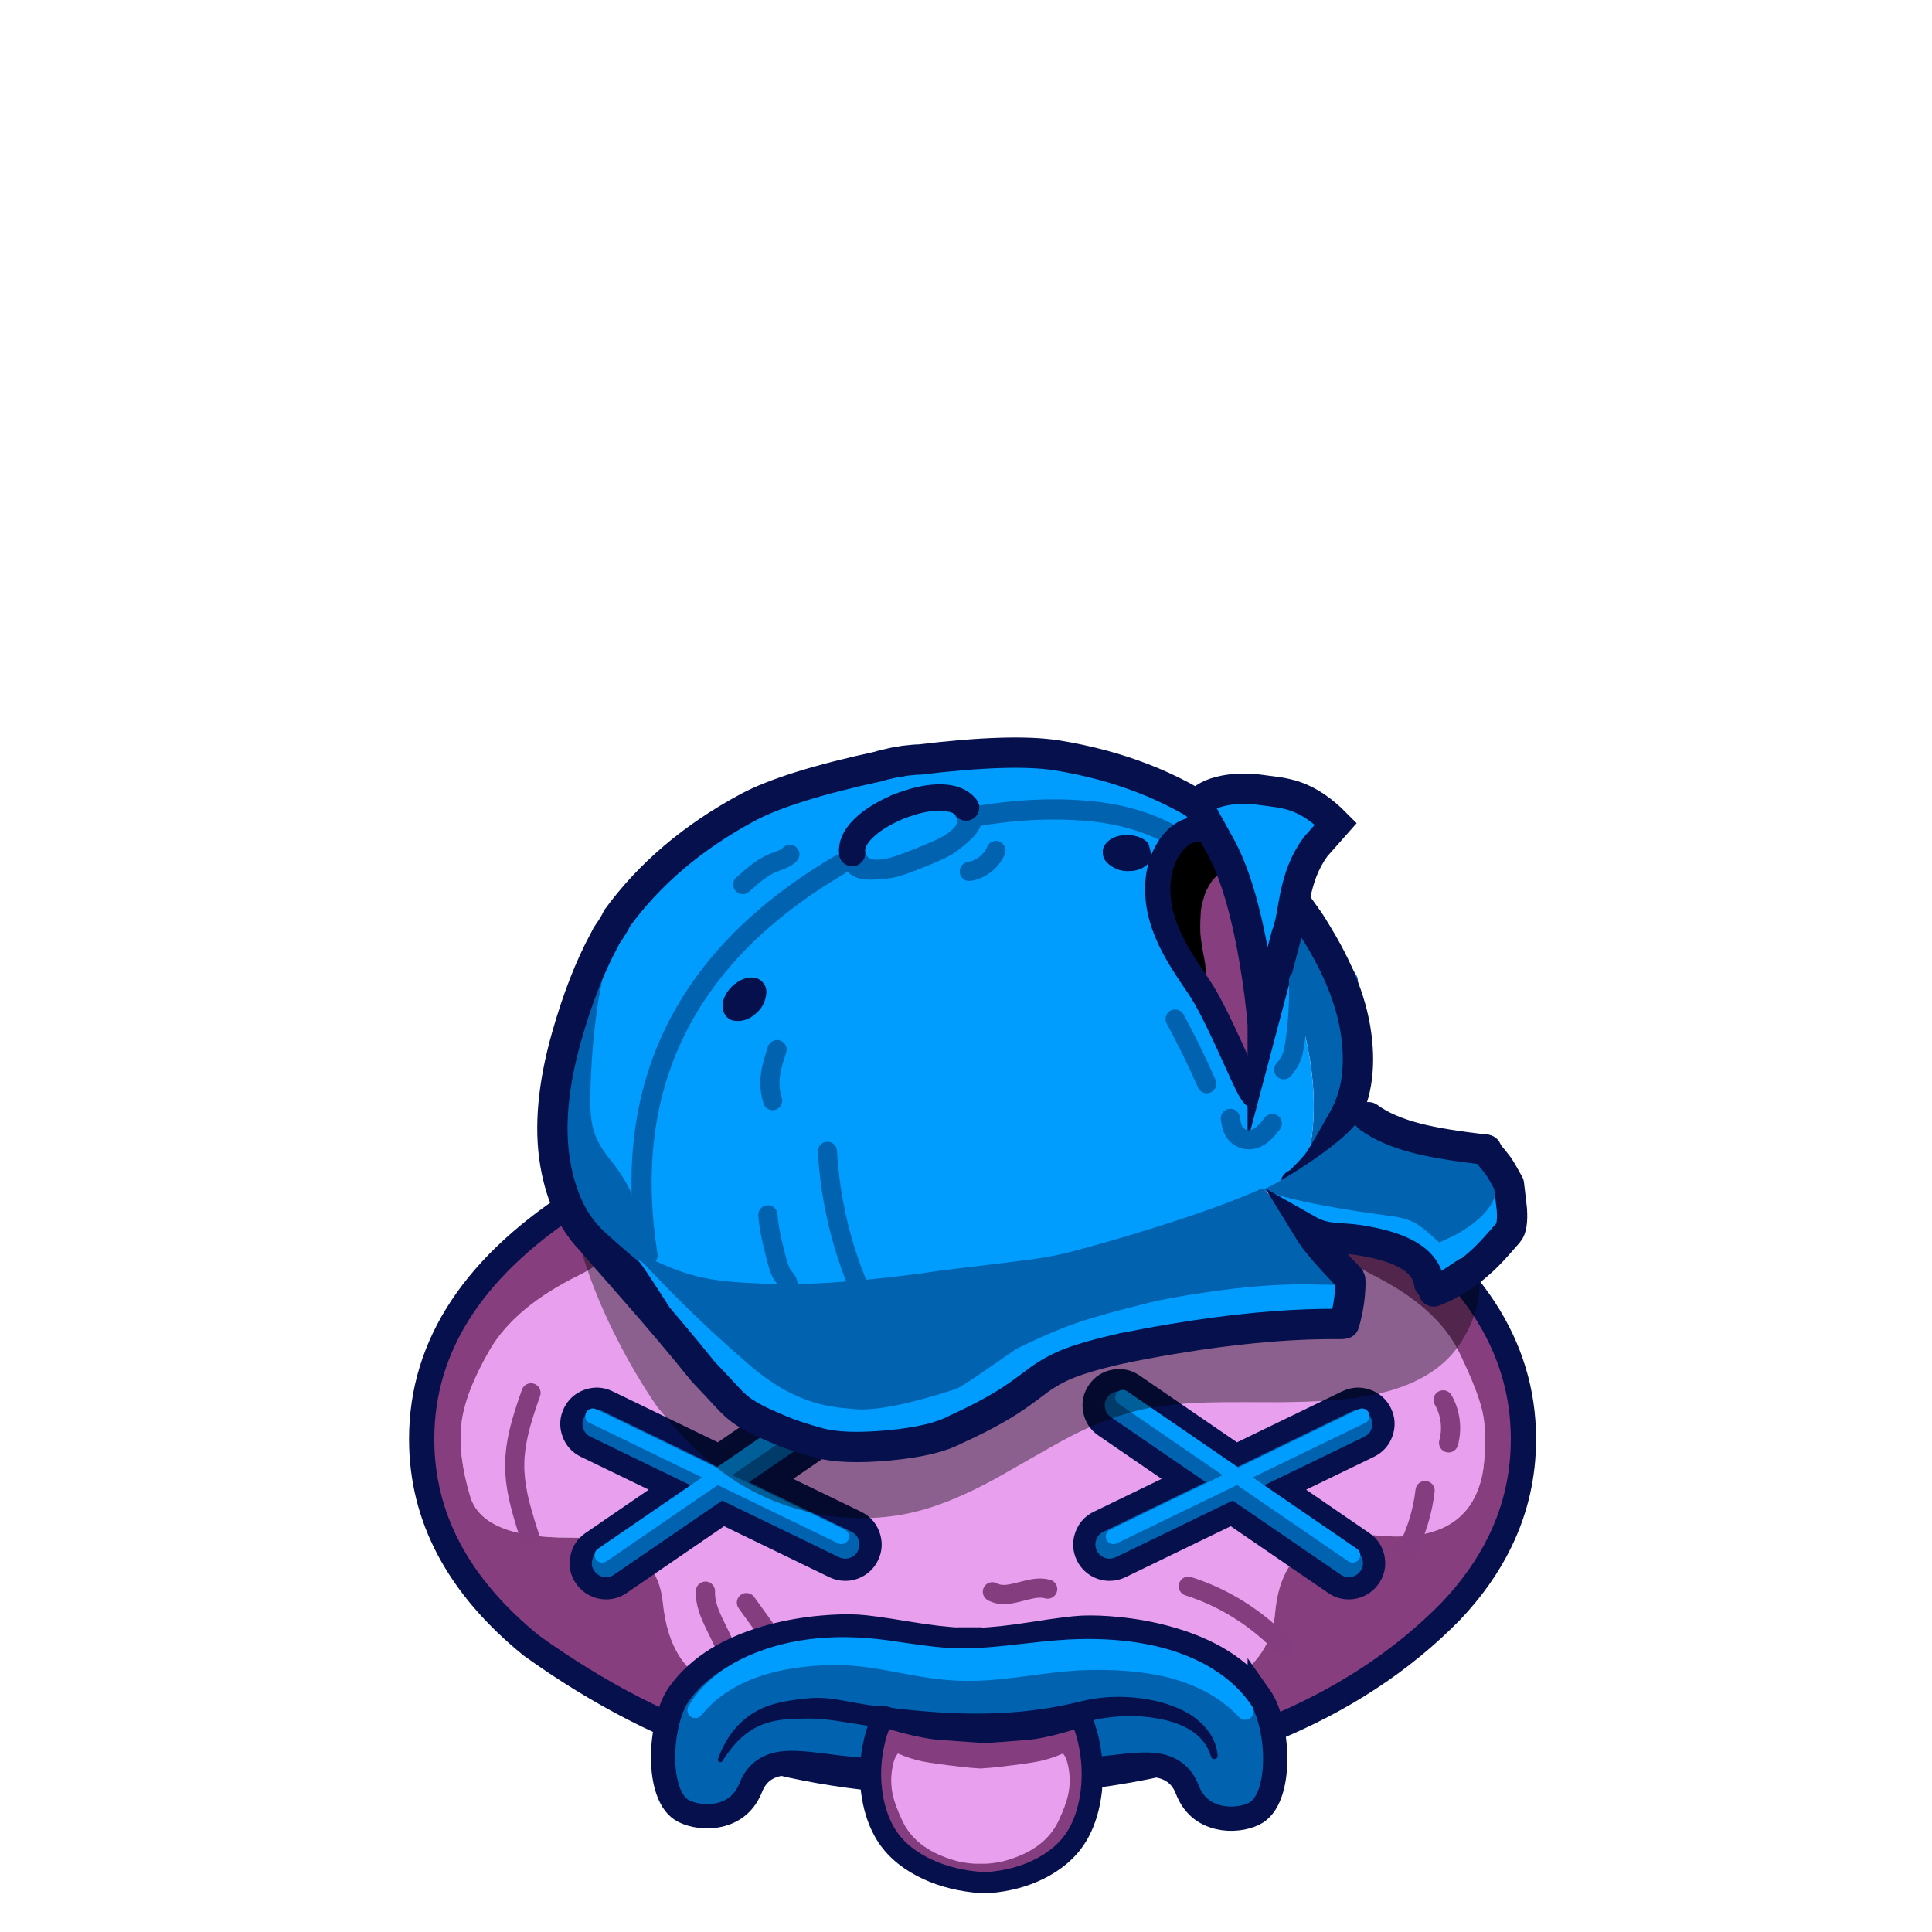 
<svg xmlns="http://www.w3.org/2000/svg" version="1.1" xmlns:xlink="http://www.w3.org/1999/xlink" preserveAspectRatio="none" x="0px" y="0px" width="350px" height="350px" viewBox="0 0 350 350">
<defs>
<filter id="Filter_1" x="-20%" y="-20%" width="140%" height="140%" color-interpolation-filters="sRGB">
<feColorMatrix in="SourceGraphic" type="matrix" values="1 0 0 0 0 0 1 0 0 0 0 0 1 0 0 0 0 0 0.4 0" result="result1"/>
</filter>

<g id="dead_0_Layer3_0_MEMBER_0_MEMBER_0_FILL">
<path fill="#8A518C" stroke="none" d="
M 860.8 953.85
Q 860.55 953.85 860.55 954.15
L 860.8 954.15 860.8 953.85 Z"/>
</g>

<g id="dead_0_Layer3_0_MEMBER_1_MEMBER_0_FILL">
<path fill="#8A518C" stroke="none" d="
M 860.8 953.85
Q 860.55 953.85 860.55 954.15
L 860.8 954.15 860.8 953.85 Z"/>
</g>

<g id="dead_0_Layer3_0_MEMBER_2_MEMBER_0_FILL">
<path fill="#E89FED" stroke="none" d="
M 1080 794.35
L 1073.25 800.05
Q 1063.05 823.75 1049.7 838 1026.25 863.75 1031.55 863.5 1062.45 830.8 1080 794.35
M 947.15 454.95
L 943.45 452.7
Q 783.65 353 557.7 353 332.05 353 172.25 452.7 12.5 552.45 12.5 693.3 12.5 809.45 121.15 897.55 125.75 898.25 131.9 899.75 111.25 882.85 92.2 863.45 97.55 863.75 73.7 837.95 60.55 823.6 50.5 800.35
L 43.45 794.3
Q 20.55 746.75 20.55 693.3 20.55 554 176.3 455.25 231.45 501.2 168.2 532.4 104.95 563.55 80.1 606 55.3 648.85 51.85 679.6 48.3 710.55 60.6 751.3 72.85 792.4 158.8 792.1 244.75 791.8 251.3 856.45 258.05 921.35 303.05 938 349.5 956 439.6 969.85 530.5 983.8 690.2 968.6 849.85 953.4 857.35 866.65 864.85 780.35 958.25 789.85 1052 799.4 1063.5 723.9 1066.95 695.45 1063.85 673.85 1060.8 652.45 1039.3 608.2 1017.85 564.45 955.2 532.7 892.45 501.15 947.15 454.95 Z"/>
</g>

<g id="dead_0_Layer3_0_MEMBER_2_MEMBER_1_FILL">
<path fill="#873E7F" stroke="none" d="
M 947.15 455
Q 892.5 501.2 955.2 532.75 1017.8 564.4 1039.3 608.25 1060.8 652.4 1063.85 673.9 1066.95 695.75 1063.5 723.9 1052 799.35 958.25 789.9 864.85 780.3 857.35 866.65 849.85 953.45 690.2 968.65 530.15 983.8 439.6 969.9 349.15 955.95 303.05 938.05 257.95 921.35 251.3 856.45 244.75 791.8 158.8 792.1 72.85 792.4 60.6 751.35 48.3 710.55 51.85 679.65
L 51.85 679.6
Q 55.3 648.85 80.1 606 104.85 563.65 168.2 532.4 231.45 501.2 176.3 455.3 20.55 554.1 20.55 693.35 20.55 746.8 43.45 794.35
L 50.5 800.4
Q 60.7 823.8 73.7 838 97.65 863.8 92.2 863.5 111.25 882.9 131.9 899.8 125.2 898.15 121.15 897.55 222.7 970.55 325.95 1002.4 377 1018.15 434.95 1025.35 493.05 1033.65 557.7 1033.95
L 566.1 1033.95
Q 630.75 1033.65 688.85 1025.35 746.8 1018.15 797.85 1002.4 901.05 970.5 1002.65 897.9 998.65 898.25 991.55 899.8 1012.9 882.55 1031.55 863.5 1026.2 863.75 1049.75 838 1063.05 823.7 1073.25 800.05
L 1080 794.3
Q 1103.2 746.75 1103.2 693.3 1103.2 554.15 947.15 455 Z"/>
</g>

<g id="dead_0_Layer2_0_MEMBER_0_FILL">
<path fill="#0163AF" stroke="none" d="
M 716.9 640.65
Q 708.35 634.8 698.2 636.7 688 638.6 682.15 647.15 676.25 655.7 678.2 665.9 680.1 676.05 688.6 681.9
L 766.9 735.55 682.6 776.4
Q 673.3 780.9 669.9 790.7 666.5 800.45 671 809.8 674.2 816.4 680.4 820.2 686.45 823.9 693.55 823.9 699.25 823.9 704.4 821.4
L 814.4 768.1 916.2 837.85
Q 922.6 842.25 930.3 842.25 936.4 842.25 941.8 839.45 947.35 836.6 950.95 831.4 956.8 822.85 954.9 812.7 953 802.5 944.45 796.65
L 866.2 743 950.5 702.15
Q 959.8 697.6 963.2 687.85 966.6 678.05 962.1 668.75 957.55 659.45 947.8 656.05 938 652.65 928.7 657.15
L 818.7 710.45 716.9 640.65 Z"/>
</g>

<g id="dead_0_Layer2_0_MEMBER_3_FILL">
<path fill="#0163AF" stroke="none" d="
M 196.65 657.15
Q 187.35 652.65 177.55 656.05 167.8 659.45 163.25 668.75 158.75 678.05 162.15 687.85 165.55 697.6 174.85 702.15
L 259.15 743 180.85 796.65
Q 172.35 802.5 170.45 812.7 168.5 822.85 174.4 831.4 178 836.6 183.55 839.45 188.95 842.25 195.05 842.25 202.75 842.25 209.15 837.85
L 310.95 768.1 420.95 821.4
Q 426.1 823.9 431.8 823.9 438.9 823.9 444.95 820.2 451.15 816.4 454.35 809.8 458.85 800.45 455.45 790.7 452.05 780.9 442.75 776.4
L 358.45 735.55 436.75 681.9
Q 445.3 676.05 447.2 665.9 449.1 655.7 443.2 647.15 437.35 638.6 427.2 636.7 417 634.8 408.45 640.65
L 306.65 710.45 196.65 657.15 Z"/>
</g>

<g id="dead_0_Layer1_0_MEMBER_0_FILL">
<path fill="#0163AF" stroke="none" d="
M 554.9 892.95
Q 547.05 893.25 546.85 893.25 526.55 892.55 492.1 886.85 456.45 880.9 443.75 880.25 428.35 879.45 408.75 881.2 383.25 883.5 360.05 889.6 296.3 906.4 267.4 946.7 260.1 956.9 255.75 974.45 251.5 991.6 251.5 1009.75 251.55 1028.8 256.4 1042.55 261.75 1057.75 272 1062.85 279.05 1066.4 288.05 1067.5 297.85 1068.75 307.05 1066.65 329.65 1061.45 338.4 1039.3 346.95 1017.7 371.7 1015.45 381.25 1014.6 396.6 1016.2 405.6 1017.15 425.25 1019.7 479.65 1025.95 540.35 1026.6
L 540.35 1026.65 568.5 1026.75 568.5 1026.7
Q 629.55 1026.6 683.65 1020.9 693.65 1019.85 712.3 1017.65 727.7 1016.2 737.25 1017.15 761.95 1019.65 770.3 1041.3 778.85 1063.55 801.4 1068.95 810.55 1071.15 820.4 1070 829.4 1069 836.5 1065.5 846.8 1060.45 852.3 1045.3 857.25 1031.65 857.45 1012.55 857.65 994.45 853.55 977.25 849.4 959.65 842.15 949.35
L 842.15 949.4
Q 813.65 908.8 750 891.45 726.85 885.1 701.4 882.6 681.85 880.65 666.4 881.3 653.75 881.85 618 887.45 583.5 892.85 563.15 893.35 560.45 893.25 555.15 892.95
L 555.15 892.9 554.9 892.9 554.9 892.95 Z"/>
</g>

<g id="dead_0_Layer1_0_MEMBER_1_FILL">
<path fill="#05104D" stroke="none" d="
M 536.9 965.75
Q 514.8 964.8 487.85 961.9 481.3 961.2 455 957.85 449.7 957.1 438.95 955.1 427.85 953 422.2 952.2 404.95 949.55 390.95 951.65 367.95 953.9 353.8 959.3 335.6 966.25 322.95 981 312.35 993.3 305.9 1011.15 305.6 1011.95 305.85 1012.75 306.15 1013.6 306.85 1014.05 307.7 1014.6 308.7 1014.4 309.7 1014.15 310.25 1013.3 320.15 997.65 330.7 988.7 342.35 978.65 357.65 974.6 370 971.3 388.15 971.35
L 394.6 971.2
Q 406.7 971.05 423.3 973.5 432.75 974.9 452.25 978.05 482.95 982.3 502.35 984.4 529.95 987.35 552.85 988.15 611.95 990.25 663.05 976.6 666.75 975.65 674.65 973.5 681.65 971.7 686.3 971 719.75 965.75 748.7 972.75 786.05 981.75 793.95 1008.9 794.8 1011.8 797.7 1011.25 800.65 1010.75 800.45 1007.7 799.15 991.95 787.6 979.2 777.55 968.05 761.5 961.05 739.9 951.9 714.3 950.15 689.15 948.35 665.9 954.05 626.25 963.85 585.9 965.7 562.9 966.95 536.9 965.75 Z"/>
</g>

<g id="dead_0_Layer1_0_MEMBER_2_FILL">
<path fill="#009DFF" stroke="none" d="
M 554.45 901.7
Q 539 902.15 519.75 900.05 511.4 899.15 485.05 895.4 398.95 881.15 335.5 909.25 316.95 917.55 302.25 929.6 286.3 942.75 276.7 958.95 275.25 961.4 275.7 964.25 276.2 967.15 278.45 969 281 971.05 284.25 970.7 287.5 970.35 289.5 967.75 297.7 957.7 307.4 950.25 344.95 921.3 411.3 918.45 427.55 917.6 445.85 919.55 460.5 921.1 480.2 924.95 503.8 929.45 517.2 931.3 538.15 934.15 554.85 933.95 567.65 933.9 582.9 932.5 594.35 931.45 610.8 929.25 628.9 926.8 637.15 925.85 651.75 924.15 663.5 923.5 713 921.4 748.4 929.8 794.3 940.65 821.6 969.7
L 821.6 969.65
Q 824.15 972.3 827.45 972.45 830.45 972.55 832.9 970.65 835.4 968.7 836 965.8 836.75 962.55 834.8 959.45 818.25 934.15 788.2 917.7 761.95 903.4 728.45 897.25 697.7 891.6 662.35 892.55 644.05 892.9 608.3 897.1 572.3 901.35 554.45 901.7 Z"/>
</g>

<g id="dead_0_Layer1_0_MEMBER_3_FILL">
<path fill="#843D7E" stroke="none" d="
M 528.9 982.1
Q 514.05 981.35 489.8 975
L 468.55 968.8 462.65 986.1
Q 454.4 1014.65 457.85 1042.7 460.7 1065.7 470.3 1082.95 482.35 1104.55 508.15 1117.95 531.15 1129.9 560.05 1133 567.3 1133.7 570.55 1133.7 574.3 1133.7 580.7 1132.85 607.5 1129.55 628.75 1117.65 652.6 1104.3 663.75 1082.95 672.75 1065.7 675.45 1042.7 678.65 1014.65 670.9 986.1
L 665.35 968.8
Q 656.75 971.85 645.4 975 622.65 981.35 608.7 982.1 583.7 984.1 570.05 985 540.6 982.9 528.9 982.1 Z"/>
</g>

<g id="dead_0_Layer1_0_MEMBER_4_FILL">
<path fill="#E89FED" stroke="none" d="
M 482.15 1008.3
Q 480.15 1011.9 479 1017.4 475.7 1032.4 478.95 1047.1 481.25 1057.35 488.4 1072.55 495.6 1087.85 510.2 1098 521.9 1106.15 538.85 1111.3 548.5 1114.3 560.05 1114.95
L 571.3 1114.95
Q 582.85 1114.3 592.5 1111.3 609.5 1106.15 621.15 1098 635.75 1087.85 642.95 1072.55 650.15 1057.25 652.4 1047.05 655.65 1032.4 652.35 1017.4
L 652.3 1017.4
Q 651.15 1011.9 649.15 1008.3
L 647.4 1005.8
Q 635.25 1011.1 623.4 1013.55 612.65 1015.75 584.25 1019.05 575.55 1020.1 565.65 1020.65 555.7 1020.1 547.05 1019.05 518.65 1015.75 507.9 1013.55 496.05 1011.1 483.9 1005.8
L 482.15 1008.3 Z"/>
</g>

<g id="dead_0_Layer0_0_FILL">
<path fill="#873E7F" stroke="none" d="
M 756.35 89.55
Q 747.2 92.5 740.2 97.65 732.35 103.4 728.25 111.15 723.65 119.85 722.35 128.8 720.95 138.35 723.5 147.35 748.2 234.45 764.8 323.05 766.3 330.95 772.9 339.15 779 346.8 786.4 351.15 794.2 355.7 804.1 357.1 814.4 358.55 822.65 355.85 831.75 352.9 838.8 347.8 846.6 342.05 850.7 334.3 855.25 325.7 856.3 316.65 857.35 308.1 855.45 298.05 838.65 208.9 814.15 122.35 811.75 113.75 806 106.3 800.25 98.75 792.55 94.25 784.8 89.7 774.9 88.3 764.65 86.9 756.35 89.55 Z"/>
</g>

<g id="dead_0_Layer0_1_FILL">
<path fill="#000000" fill-opacity="0.4" stroke="none" d="
M 968.1 491.5
Q 954.65 486.15 937.5 482.75 925.85 480.4 905.95 477.85 847.15 470.4 775.75 473.7 745.9 475.05 707 478.9 696.5 479.9 638.45 486.2 607.8 489.5 570.7 492.25 544.3 494.25 502.8 496.75 454.6 499.6 417.25 505.55 405.95 507.35 383.25 512.05 360.75 516.75 349.2 518.55 332.45 520.3 317.4 519.15 309.25 517.65 301.6 515.1 295.09 511.869 289.3 507.75
L 288.9 507.45
Q 278.367 499.761 269.75 494.25 257.6 486.45 246.15 480.8 241.95 478.75 228.2 475.9 214.5 473.05 199.7 471.2 161.7 466.35 162.3 472.7 173.2 533.75 210.65 604.55 222.95 627.8 236.1 648.2 246.35 664.1 248.55 666.05 261.65 681.9 273.1 693.9 286.75 708.2 300.2 719.35 338.35 750.95 386.1 764.25 434.2 777.65 483.5 770.1 523.35 764 572.65 737.95 585.8 731 614.15 714.55 640.95 699.05 655.6 691.5 703.75 666.65 749.75 661.1 772.85 658.3 805.45 658.05 824.05 657.9 861.25 658.05 892.2 657.75 911.75 656.35 940.75 654.2 962.8 648.85 1019.15 635.1 1042.4 597.15 1062.2 564.8 1059.2 534.75 1058.15 524.35 1054.5 515.5 1051.9 509.15 1049.15 505.9
L 1049.1 505.9
Q 1043.8 499.6 1033 497.1 1025.05 495.3 1011.15 495.1 995.4 495.25 988 494.9 975.25 494.35 968.1 491.5 Z"/>
</g>

<g id="Chepe_dead_svg_Assets_Layer_1__Path__24_0_Layer0_0_FILL">
<path fill="#000000" stroke="none" d="
M 117.2 41.6
Q 116.55 32.05 113.05 24.95 105.15 8.95 90.85 2.8 76.3 -3.4 62.4 3.75 42.55 14 27.6 34.45 13.3 54.05 6.4 78.95 -0.25 102.85 0 131 0.25 156.45 6.05 184.1 7.8 192.5 12 199.8 16.35 207.25 22.45 212.15 28.45 216.95 36.1 219.1 44.1 221.3 50.7 219.7 58.2 217.9 64.1 213.8 70.65 209.2 74.2 202.35 78.1 194.9 79.45 187 80.95 178.4 79.2 170.2 76.35 156.3 75 143.75 74.45 130.15 75.9 117.75 77.55 109.6 80.3 102.05 83.15 96.35 86.45 91.3 89.35 87.85 92.9 84.8 94.7 83.6 97.45 82.2 103.6 79 108.55 72.45 113.45 66.05 115.6 58.5 117.8 50.75 117.2 41.6 Z"/>
</g>

<g id="dead_0_Layer0_3_MEMBER_0_MEMBER_0_MEMBER_0_FILL">
<path fill="#0163AF" stroke="none" d="
M 195 214.55
Q 194.8 209.2 195.1 205.95 173.65 245.65 157.85 301.45 137.5 373.25 146.5 426.55 155.35 479.45 186.25 506.9 216.95 534.45 225.55 540.35 234.3 545.95 254.3 554.9
L 253 553.25
Q 244.6 544.05 239.8 530.8 236 520.15 233.7 504.2 233.55 503 230.4 474.95 228.35 456.65 225.5 444.5 223.45 435.7 217.75 424.45 210.55 411.35 206.9 404.6 200.35 392.55 197.35 383.6 193.25 371.5 193.4 359.85
L 195 214.55
M 197.15 201.95
L 197.8 200.9
Q 205.45 190 207.75 184.4 202.25 192.65 197.15 201.95
M 820.35 100.7
Q 821.55 103.45 823.25 108.85
L 872.35 245.6
Q 915.1 364.8 879.3 447.8
L 878.6 449.8
Q 894.6 434.95 900.95 426.65 907.25 418.2 927.2 382.2 947.35 346.25 938.5 293.25 929.5 239.85 886.8 178.75 853.4 131 820.35 100.7
M 816.15 96.8
L 817.1 97.6
Q 809.3 90.55 801.35 84.55 805.55 89.2 816.15 96.8 Z"/>
</g>

<g id="dead_0_Layer0_3_MEMBER_0_MEMBER_0_MEMBER_1_FILL">
<path fill="#009DFF" stroke="none" d="
M 817.1 97.6
L 816.15 96.8
Q 805.5 89.15 801.35 84.5 734.45 37.9 643.05 23.05 598.7 16.1 506.75 27.25 504.75 27 493.4 28.3 489.4 28.65 486.9 29.75 484.45 29.45 480.35 30.55 469.45 32.9 467.35 33.85 376.7 53.45 337.2 74.55 255.55 118.5 207.75 184.4 205.35 190.15 197.8 200.85
L 197.15 201.9
Q 196.05 203.35 195.25 205.6 194.9 198.6 195.1 205.95 194.8 209.2 195 214.55 194.95 220.7 187.5 259.95 180 308.15 179.4 359.45 179.25 376.65 182.75 388.85 185.65 398.75 191.95 408.15 195.7 413.75 204.55 424.9 212.75 435.95 218.05 446.7 222.1 454.95 226.4 471.5 226.7 472.5 233.9 502.6 243.5 542.85 253 553.2 251.25 547.95 296.2 543.2 457.95 550.2 570.4 525.8 684.5 512.1 835.2 452.5 879.15 442.3 879.3 447.8 915.1 364.8 872.3 245.6
L 872.35 245.6
Q 827.05 119.35 823.25 108.85 821.55 103.45 820.35 100.7 817.95 92.85 820.1 100.45 818.55 98.5 817.1 97.6
M 779.15 91.8
Q 785.85 90.45 792.05 92.15 798.7 93.95 804.3 99.05 808.65 103.05 809.8 107.9 811.05 113.25 808 118
L 807.85 118.5
Q 810.15 133.95 813.6 165 817.35 192.25 824.2 210.5 835.9 241.7 840.65 261.1 847.6 289.3 846.4 313.7 846.25 316.6 844.75 319.15
L 845.05 320.9
Q 845.9 326.6 842.55 331.35 839.2 336.15 833.55 337.1 827.95 338.05 823.1 334.6 818.2 331.15 817.35 325.55 816.75 322.1 816.15 319.25
L 815 314.75
Q 813.7 311 813.1 309.6 811.05 306.9 810.6 303.65
L 810.55 303.4 810.35 302.9
Q 807.8 297.25 804.55 291.5 802.5 287.8 801 285.3
L 797.85 280.15
Q 792.55 271.85 783.65 259.4 770.75 241.35 768.95 238.8 751.75 213.95 744.15 195.05 736.65 176.4 736.35 159.8 735.2 145.7 737.8 133.15 743.15 107.4 757.65 97.3 767.5 90.5 779.15 91.8 Z"/>
</g>

<g id="dead_0_Layer0_3_MEMBER_3_FILL">
<path fill="#009DFF" stroke="none" d="
M 525.05 75.55
Q 519.95 76.85 506.75 77.9
L 482.25 79.9
Q 474.15 80.55 469.15 81.9 465.9 83 461.25 85.65 458.65 85.8 456.1 86.85 451.3 88.75 448.05 93 446.75 94.55 445.8 96.95 444.9 97.95 443.65 99.6 441.1 103.3 440.3 107.4
L 440.25 107.95
Q 442.55 110.1 446.85 111.65 449.3 112.65 452.3 113.25 462.05 115.3 476.15 114.6 485.9 114.15 496.95 112.45
L 502.8 111.5
Q 530.9 106.1 545.25 97.65 550.75 94.2 553.5 90.7
L 553.5 90.5
Q 553.35 83.7 548.5 78.75 544.15 74.1 537.9 73.6 535.15 73.45 531.45 74.15
L 525.05 75.55 Z"/>
</g>

<g id="dead_0_Layer0_3_MEMBER_4_FILL">
<path fill="#0163AF" stroke="none" d="
M 561.2 65.15
L 561.2 65.2
Q 556.6 66.9 540.6 77.65 545.7 83.9 538.3 90.7 530.95 97.7 517.3 103.3
L 504.05 108.95 486.55 115.7
Q 472.7 120.95 462.75 121 452.6 121.1 452 113.2 433 116.3 428.5 118.35 423.9 120.25 432.1 130.7 440.1 141.05 457.05 140.8 473.9 140.45 483.35 137.8 490.85 135.9 506.45 129.7
L 506.55 129.7 511.55 127.7 511.5 127.6 512.6 127.25 512.7 127.2
Q 527.4 121.35 535 117.2 543.9 112.35 556.05 101.05 568.55 89.7 567.2 76.55 565.95 63.5 561.2 65.15 Z"/>
</g>

<g id="dead_0_Layer0_3_MEMBER_6_MEMBER_0_MEMBER_0_FILL">
<path fill="#05104D" stroke="none" d="
M 338.65 237.6
L 338.7 237.65
Q 330.55 237.75 322.75 243.95
L 322.25 244.15
Q 314.2 250.9 311.4 259.35 309.75 265.45 311.05 270.55 311.75 273.1 312.95 274.7 317.2 280.9 325.45 280.65 332.65 280.8 339.6 276.25 340.8 275.5 342.1 274.3 350.25 267.95 352.65 258.85 354.7 252.1 353 247.1 352.45 245.6 351.2 243.8 347.15 237.6 338.65 237.6 Z"/>
</g>

<g id="dead_0_Layer0_3_MEMBER_6_MEMBER_0_MEMBER_1_FILL">
<path fill="#05104D" stroke="none" d="
M 708.7 96.5
L 708.2 96.7
Q 698.2 97.3 692.15 102.6 685.75 108.25 686.9 115.55 687.05 117.35 687.75 119.25 689.95 124.2 695.9 127.75 703.75 132.95 714 132.2 715.4 132.25 717.15 132 725.35 130.8 730.65 125.85 734.7 122.5 735.75 118.1 733.95 113.1 732.75 107.8
L 731.9 104.8 731.95 104.8
Q 729.8 102.5 726.95 100.6 719.1 96.2 708.7 96.5 Z"/>
</g>

<g id="dead_0_Layer0_4_FILL">
<path fill="#009DFF" stroke="none" d="
M 813.6 579.35
Q 823.45 578.45 834.05 577.55 844.35 576.05 857.5 577.2 870.5 578.3 877.7 577.2 883.5 576.35 888.45 575.55 894.1 574.9 921.7 572.7 919.9 567.55 929.05 554.4 934.1 547.25 935.55 544.65 938.5 539.45 938.05 536.3 934.55 536.5 931.55 538.65 928.5 540.85 922.45 541.1 913.45 541.5 900.55 540.7 885.7 539.6 877.8 539.15 848.3 537.55 823.7 542.25 816.15 543.55 800.4 544.65
L 786.1 545.55 785.8 545.6
Q 781.75 546.45 741.3 555.75 732.7 558.15 729.75 558.85 724.05 560.1 721.65 559.65
L 652.9 579.7
Q 626.45 590.3 597.85 602.3 540.65 626.25 529.95 633.15 503.95 649.8 498.1 652.85 491.95 656.1 464.25 663.3 461.85 663.85 458.45 661.3 458.1 661.05 451.85 655.45 442.35 647 434.45 648.8 429.25 649.15 421.8 653.55 414.45 657.85 412 657.95 409.25 658.05 404.8 654.8 402.4 653.05 396.25 647.55 384.15 636.7 378.4 636.3 372.65 635.9 362.45 626.8 351 616.65 343.8 614.3 321.75 600.35 313.7 587.75 290.35 551.15 259.35 533.45 252.25 529.35 238.55 523.3 228.5 518.9 225.55 516 231.8 522.6 272 586.35 312.35 650.3 313.65 651.7 323.8 662.9 332.2 668.25 340.85 673.65 347.4 676.75 353.4 679.6 367.85 685.8 381.3 691.55 405.6 698.25 429.85 704.95 474.8 700.75 519.9 696.6 541.35 684.95 586 660.65 655.45 621.55 716.1 595 775.55 584.5 794.2 581.15 813.6 579.35 Z"/>
</g>

<g id="dead_0_Layer0_6_FILL">
<path fill="#009DFF" stroke="none" d="
M 922.35 486.65
Q 941.2 489.7 967.05 492.65 985.55 495.45 995.45 502.2 1007.1 510.15 1018.8 530.3 1074.95 493.3 1080.15 489.75 1084.15 487.1 1087.45 465.8 1090.55 446 1089.6 443.1 1088.85 440.85 1086.8 438.4 1084.15 435.25 1080.05 432.8 1079.2 432.25 1077.35 432.1 1075 432 1073.7 431.9
L 1074.05 432.85
Q 1075.3 438.7 1075.1 441.5 1074.45 448.4 1036.95 445.15 1027.35 444.3 999 441.2 971.85 438.2 956.15 436.9 903.95 432.65 878.6 437.95 845 445 850.2 469.35 887.7 481.05 922.35 486.65 Z"/>
</g>

<g id="dead_0_Layer0_7_FILL">
<path fill="#009DFF" stroke="none" d="
M 1057.85 464.95
Q 1060.35 467.15 1065.25 467.5 1063.45 462.65 1053.85 453.7 1054.2 461.7 1057.85 464.95 Z"/>
</g>

<g id="dead_0_Layer0_8_FILL">
<path fill="#0163AF" stroke="none" d="
M 843.35 446.8
L 843.35 446.85
Q 809.55 462.25 750.05 481.35 702.7 496.55 656.1 508.95 639.15 513.4 617.1 516.55 615.95 516.7 575.55 521.75 536.95 526.35 524.9 527.95 480.8 534.5 439.35 538 392.5 542 359.65 541.1 331.45 539.9 319.65 538.85 301 537.25 286.4 533.75 255.45 526.4 210.15 501 208.5 500.1 213.7 503.85 221.6 509.55 224.5 512.6 257.35 547.4 281.15 570.4 305.55 594 336.7 621 367.8 647.95 399.85 657.9 410.95 661.4 423.1 663.05 429.8 663.95 439.75 664.8 470 668.15 540.9 645.15 546 643.5 572.95 624.8 601.1 605.3 601.35 605.2 636.4 587.9 663.2 578.8 685.5 571.2 732.45 559.6 752.2 554.7 785.4 549.8 818 544.95 843.45 543 866.75 541.2 889.75 541.4 901.8 541.55 916.8 541.9 916.45 540.35 905.9 524.85 894.75 508.5 882.3 491.5 847.8 444.4 843.35 446.8 Z"/>
</g>

<g id="dead_0_Layer0_9_FILL">
<path fill="#0163AF" stroke="none" d="
M 993.55 384.5
Q 983.35 383.1 978.55 382.45 970.15 381.3 964.95 380.1 950.75 376.85 943.1 369.3 943.9 383.5 900.2 414.55 884.3 425.9 867.1 436.1 851.6 445.3 845.55 447.5 860.65 455 905.7 463.4 933.2 468.5 968.15 473.25 985.9 475.2 995.8 480.6 1004 485.05 1019.85 499.95
L 1033.3 493.75
Q 1048.8 485.7 1059.15 476.35 1092.25 446.55 1061.25 415.65
L 1061.3 415.65
Q 1045.55 400.6 1026.45 392.9 1012.85 387.4 993.55 384.5 Z"/>
</g>

<g id="dead_0_Layer0_13_FILL">
<path fill="#009DFF" stroke="none" d="
M 877.7 58.4
Q 870.1 55.75 860.35 54.2 849.15 52.75 843.45 51.95 823.55 49.2 806.75 52.6 788 56.35 780.5 66.65
L 802.85 107
Q 823.8 144.7 836.55 218.35 842.9 255.15 845.1 284.4
L 845.1 284.45 868.65 195.55
Q 871.3 189.1 873.5 177.4 875.85 163.8 877.2 157.05 880.2 142.65 884.4 131.95 889.45 119.05 897.45 108.15
L 917.55 85.45
Q 897.75 65.4 877.7 58.4 Z"/>
</g>

<path id="dead_0_Layer3_0_MEMBER_3_1_STROKES" stroke="#843D7E" stroke-width="19" stroke-linejoin="miter" stroke-linecap="round" stroke-miterlimit="10" fill="none" d="
M 293.45 845.1
Q 293 853.4 296.3 863.25 298.4 869.5 303.75 880.45
L 313.65 900.85"/>

<path id="dead_0_Layer3_0_MEMBER_4_1_STROKES" stroke="#843D7E" stroke-width="19" stroke-linejoin="miter" stroke-linecap="round" stroke-miterlimit="10" fill="none" d="
M 334 856.45
L 353.55 883.6"/>

<path id="dead_0_Layer3_1_MEMBER_0_1_STROKES" stroke="#05104D" stroke-width="25" stroke-linejoin="round" stroke-linecap="round" fill="none" d="
M 1103.2 694.6
Q 1103.2 748.2 1080.15 795.65 1062.6 832 1031.55 864.75 959 938.95 851.65 982.65 722.05 1035.25 557.7 1035.25 428.05 1035.25 325.95 1003.7 222.7 971.85 121.15 899 12.5 810.8 12.5 694.6 12.5 553.8 172.25 454.05 180.9 448.65 196.7 444.25 205.65 441.7 223.85 437.1 239.15 432.7 247.2 427.1 257.6 419.95 260.15 408.75 271 360.9 296.35 328.9 320.4 298.55 358.95 280.7 394.55 264.2 445.6 257.1 490.5 250.85 554 251.15 625 251.45 684.25 264.85 739.8 277.35 780.25 300.25 819 322.15 839.35 350.85 859.45 379.2 858.75 410.15 858.5 421.25 867.9 428.2 875.25 433.65 890.8 437.9 899.75 440.3 918.8 444.65 935.15 448.85 943.45 454.05
L 947.35 456.45
Q 1103.2 555.45 1103.2 694.6 Z"/>

<path id="dead_0_Layer2_0_MEMBER_0_1_STROKES" stroke="#05104D" stroke-width="22" stroke-linejoin="miter" stroke-linecap="butt" stroke-miterlimit="10" fill="none" d="
M 962.1 668.75
Q 957.55 659.45 947.8 656.05 938 652.65 928.7 657.15
L 818.7 710.45 716.9 640.65
Q 708.35 634.8 698.2 636.7 688 638.6 682.15 647.15 676.25 655.7 678.2 665.9 680.1 676.05 688.6 681.9
L 766.9 735.55 682.6 776.4
Q 673.3 780.9 669.9 790.7 666.5 800.45 671 809.8 674.2 816.4 680.4 820.2 686.45 823.9 693.55 823.9 699.25 823.9 704.4 821.4
L 814.4 768.1 916.2 837.85
Q 922.6 842.25 930.3 842.25 936.4 842.25 941.8 839.45 947.35 836.6 950.95 831.4 956.8 822.85 954.9 812.7 953 802.5 944.45 796.65
L 866.2 743 950.5 702.15
Q 959.8 697.6 963.2 687.85 966.6 678.05 962.1 668.75 Z"/>

<path id="dead_0_Layer2_0_MEMBER_1_1_STROKES" stroke="#009DFF" stroke-width="15" stroke-linejoin="miter" stroke-linecap="round" stroke-miterlimit="10" fill="none" d="
M 706.55 653.35
L 934.15 809.35"/>

<path id="dead_0_Layer2_0_MEMBER_2_1_STROKES" stroke="#009DFF" stroke-width="15" stroke-linejoin="miter" stroke-linecap="round" stroke-miterlimit="10" fill="none" d="
M 943.35 671.75
L 697.3 791"/>

<path id="dead_0_Layer2_0_MEMBER_3_1_STROKES" stroke="#05104D" stroke-width="22" stroke-linejoin="miter" stroke-linecap="butt" stroke-miterlimit="10" fill="none" d="
M 163.25 668.75
Q 167.8 659.45 177.55 656.05 187.35 652.65 196.65 657.15
L 306.65 710.45 408.45 640.65
Q 417 634.8 427.2 636.7 437.35 638.6 443.2 647.15 449.1 655.7 447.2 665.9 445.3 676.05 436.75 681.9
L 358.45 735.55 442.75 776.4
Q 452.05 780.9 455.45 790.7 458.85 800.45 454.35 809.8 451.15 816.4 444.95 820.2 438.9 823.9 431.8 823.9 426.1 823.9 420.95 821.4
L 310.95 768.1 209.15 837.85
Q 202.75 842.25 195.05 842.25 188.95 842.25 183.55 839.45 178 836.6 174.4 831.4 168.5 822.85 170.45 812.7 172.35 802.5 180.85 796.65
L 259.15 743 174.85 702.15
Q 165.55 697.6 162.15 687.85 158.75 678.05 163.25 668.75 Z"/>

<path id="dead_0_Layer2_0_MEMBER_4_1_STROKES" stroke="#009DFF" stroke-width="15" stroke-linejoin="miter" stroke-linecap="round" stroke-miterlimit="10" fill="none" d="
M 418.8 653.35
L 191.2 809.35"/>

<path id="dead_0_Layer2_0_MEMBER_5_1_STROKES" stroke="#009DFF" stroke-width="15" stroke-linejoin="miter" stroke-linecap="round" stroke-miterlimit="10" fill="none" d="
M 181.95 671.75
L 428.05 791"/>

<path id="dead_0_Layer1_0_MEMBER_0_1_STROKES" stroke="#05104D" stroke-width="24" stroke-linejoin="miter" stroke-linecap="butt" stroke-miterlimit="10" fill="none" d="
M 842.15 949.4
Q 813.65 908.8 750 891.45 726.85 885.1 701.4 882.6 681.85 880.65 666.4 881.3 653.75 881.85 618 887.45 583.5 892.85 563.15 893.35 560.45 893.25 555.15 892.95
L 555.15 892.9 554.9 892.9 554.9 892.95
Q 547.05 893.25 546.85 893.25 526.55 892.55 492.1 886.85 456.45 880.9 443.75 880.25 428.35 879.45 408.75 881.2 383.25 883.5 360.05 889.6 296.3 906.4 267.4 946.7 260.1 956.9 255.75 974.45 251.5 991.6 251.5 1009.75 251.55 1028.8 256.4 1042.55 261.75 1057.75 272 1062.85 279.05 1066.4 288.05 1067.5 297.85 1068.75 307.05 1066.65 329.65 1061.45 338.4 1039.3 346.95 1017.7 371.7 1015.45 381.25 1014.6 396.6 1016.2 405.6 1017.15 425.25 1019.7 479.65 1025.95 540.35 1026.6
L 540.35 1026.65 568.5 1026.75 568.5 1026.7
Q 629.55 1026.6 683.65 1020.9 693.65 1019.85 712.3 1017.65 727.7 1016.2 737.25 1017.15 761.95 1019.65 770.3 1041.3 778.85 1063.55 801.4 1068.95 810.55 1071.15 820.4 1070 829.4 1069 836.5 1065.5 846.8 1060.45 852.3 1045.3 857.25 1031.65 857.45 1012.55 857.65 994.45 853.55 977.25 849.4 959.65 842.15 949.35
L 842.15 949.4 Z"/>

<path id="dead_0_Layer1_0_MEMBER_3_1_STROKES" stroke="#05104D" stroke-width="21" stroke-linejoin="round" stroke-linecap="round" fill="none" d="
M 670.9 986.1
L 665.35 968.8
Q 656.75 971.85 645.4 975 622.65 981.35 608.7 982.1 583.7 984.1 570.05 985 540.6 982.9 528.9 982.1 514.05 981.35 489.8 975
L 468.55 968.8 462.65 986.1
Q 454.4 1014.65 457.85 1042.7 460.7 1065.7 470.3 1082.95 482.35 1104.55 508.15 1117.95 531.15 1129.9 560.05 1133 567.3 1133.7 570.55 1133.7 574.3 1133.7 580.7 1132.85 607.5 1129.55 628.75 1117.65 652.6 1104.3 663.75 1082.95 672.75 1065.7 675.45 1042.7 678.65 1014.65 670.9 986.1 Z"/>

<path id="dead_0_Layer0_3_MEMBER_0_MEMBER_0_MEMBER_2_1_STROKES" stroke="#05104D" stroke-width="4" stroke-linejoin="round" stroke-linecap="round" fill="none" d="
M 254.3 554.9
L 253 553.25"/>

<path id="dead_0_Layer0_3_MEMBER_1_MEMBER_0_MEMBER_0_MEMBER_0_1_STROKES" stroke="#0163AF" stroke-width="20" stroke-linejoin="round" stroke-linecap="round" fill="none" d="
M 849.25 142.35
Q 868.9 153.4 879.7 162.4 889.7 170.75 896.65 181.3 900.9 187.75 909.9 205.35 920.35 225.7 929.35 240.8"/>

<path id="dead_0_Layer0_3_MEMBER_1_MEMBER_0_MEMBER_0_MEMBER_1_1_STROKES" stroke="#0163AF" stroke-width="20" stroke-linejoin="round" stroke-linecap="round" fill="none" d="
M 536.8 82.85
Q 572.5 75.1 605.6 72.55 641 69.8 673.95 72.9 718.3 77.05 752.9 95.4"/>

<path id="dead_0_Layer0_3_MEMBER_1_MEMBER_0_MEMBER_1_MEMBER_0_1_STROKES" stroke="#0163AF" stroke-width="20" stroke-linejoin="round" stroke-linecap="round" fill="none" d="
M 425.95 126.3
Q 196.15 261.55 236.1 512.6"/>

<path id="dead_0_Layer0_3_MEMBER_2_MEMBER_0_1_STROKES" stroke="#05104D" stroke-width="30" stroke-linejoin="round" stroke-linecap="round" fill="none" d="
M 815.3 92.25
Q 807.05 84.85 799.55 79.15 732.8 32.55 641.25 17.7 596.9 10.75 504.95 21.9 502.95 21.65 491.6 22.95 487.6 23.3 485.1 24.4 482.5 24.15 478.5 25.2 467.65 27.5 465.55 28.5 374.9 48.1 335.4 69.2 253.9 113.05 205.9 179.05 203.5 184.8 195.95 195.5
L 195.35 196.55"/>

<path id="dead_0_Layer0_3_MEMBER_2_MEMBER_1_1_STROKES" stroke="#05104D" stroke-width="30" stroke-linejoin="round" stroke-linecap="round" fill="none" d="
M 877.5 442.45
L 876.8 444.45
Q 893 429.3 899.15 421.3 905.45 412.85 925.4 376.85 945.55 340.9 936.7 287.9 927.7 234.65 885 173.4 851.75 125.85 818.55 95.35"/>

<path id="dead_0_Layer0_3_MEMBER_2_MEMBER_2_1_STROKES" stroke="#05104D" stroke-width="30" stroke-linejoin="round" stroke-linecap="round" fill="none" d="
M 252.45 549.55
Q 232.3 540.55 223.75 534.95 215.15 529.1 184.45 501.5 153.6 474.15 144.65 421.2 135.7 367.7 156.05 296.05 171.9 240.1 193.3 200.55"/>

<path id="dead_0_Layer0_3_MEMBER_5_1_STROKES" stroke="#05104D" stroke-width="26" stroke-linejoin="round" stroke-linecap="round" fill="none" d="
M 551.45 69.4
Q 543.95 59.7 526.6 59.4 510.55 59.1 489.85 66.5
L 482.95 69.05
M 438.65 114.5
Q 437.35 102.25 449.75 90.15 460.95 79 481.2 69.95"/>

<path id="dead_0_Layer0_5_1_STROKES" stroke="#05104D" stroke-width="30" stroke-linejoin="round" stroke-linecap="round" fill="none" d="
M 707.7 604.35
Q 671.85 612.2 652.25 620.05 637.2 626.05 623.5 635.95 615.45 641.95 610.95 645.3 602.7 651.4 595.25 656.25 573.55 670.3 541.3 684.95 519.9 696.6 474.8 700.8 429.65 704.95 405.55 698.3 381.8 691.75 367.8 685.8 353.8 679.8 347.4 676.75 340.55 673.5 332.2 668.25 323.6 662.8 313.65 651.7 305.5 642.8 290.8 627.3 261.8 591.1 223.45 547.4 179.25 497.1 173.15 489.75"/>

<path id="dead_0_Layer0_10_1_STROKES" stroke="#05104D" stroke-width="30" stroke-linejoin="round" stroke-linecap="round" fill="none" d="
M 1066.55 408.15
Q 1022.55 403.1 998.15 396.9 967.95 389.2 949.8 375.9"/>

<path id="dead_0_Layer0_11_1_STROKES" stroke="#05104D" stroke-width="30" stroke-linejoin="round" stroke-linecap="round" fill="none" d="
M 1014.45 548.4
Q 1039.6 538.55 1060.55 519.6 1067.95 512.95 1076.05 503.95 1080.6 498.95 1088.15 490.25 1092.9 484.95 1091.75 467.2 1089.4 447.75 1088.85 442.25 1081.75 429.15 1078.35 424.25 1075.6 420.35 1065 407.85"/>

<path id="dead_0_Layer0_12_1_STROKES" stroke="#05104D" stroke-width="30" stroke-linejoin="round" stroke-linecap="round" fill="none" d="
M 707.7 604.35
Q 708.55 604.25 728.55 600.3 753.65 595.6 778.55 591.85 859.55 579.8 922.3 580.65"/>

<path id="dead_0_Layer0_13_1_STROKES" stroke="#05104D" stroke-width="30" stroke-linejoin="miter" stroke-linecap="butt" stroke-miterlimit="10" fill="none" d="
M 845.1 284.45
L 868.65 195.55
Q 871.3 189.1 873.5 177.4 875.85 163.8 877.2 157.05 880.2 142.65 884.4 131.95 889.45 119.05 897.45 108.15
L 917.55 85.45
Q 897.75 65.4 877.7 58.4 870.1 55.75 860.35 54.2 849.15 52.75 843.45 51.95 823.55 49.2 806.75 52.6 788 56.35 780.5 66.65
L 802.85 107
Q 823.8 144.7 836.55 218.35 842.9 255.15 845.1 284.4
L 845.1 284.45 Z"/>

<path id="dead_0_Layer0_14_1_STROKES" stroke="#05104D" stroke-width="30" stroke-linejoin="miter" stroke-linecap="round" stroke-miterlimit="4" fill="none" d="
M 925.7 580.3
Q 931.75 560.05 931.9 539 931.9 536.6 931.4 535.55 923.9 527.85 915.25 518.5 897.85 499.65 890.75 488.05 901 493.85 914.65 495.25 916.5 495.45 926.85 496.15 934.7 496.7 940.3 497.55 968.6 501.95 985.05 510.2 1007.55 521.5 1009.9 540.55"/>

<path id="dead_0_Layer0_15_1_STROKES" stroke="#05104D" stroke-width="25" stroke-linejoin="bevel" stroke-linecap="butt" fill="none" d="
M 797.35 97
Q 792.8 92.4 785.75 91.15 779.05 90 772.55 92.25 761 96.25 752.55 109.1 742.7 124.1 741.35 144.2 740.15 162.5 746.1 181.5 751.1 197.45 761.6 215.5 768 226.55 782.1 247.1 793.7 264.05 815.85 313.2 826.15 336 829.4 342.6 835.45 354.8 837.45 354.65"/>

<path id="dead_0_Layer0_16_1_STROKES" stroke="#0163AF" stroke-width="19" stroke-linejoin="miter" stroke-linecap="round" stroke-miterlimit="10" fill="none" d="
M 854.6 382.15
Q 851.7 385.85 850.15 387.6 847.6 390.55 845.25 392.55 839.15 397.7 832.7 398.2 828.15 398.6 823.9 396.5 819.65 394.4 817.15 390.6 815.4 387.9 814.4 384.1 813.75 381.6 813.05 377.05"/>

<path id="dead_0_Layer0_17_1_STROKES" stroke="#0163AF" stroke-width="19" stroke-linejoin="miter" stroke-linecap="round" stroke-miterlimit="10" fill="none" d="
M 789.7 342.7
Q 775.6 310.45 758.4 278.75"/>

<path id="dead_0_Layer0_18_1_STROKES" stroke="#0163AF" stroke-width="19" stroke-linejoin="miter" stroke-linecap="round" stroke-miterlimit="10" fill="none" d="
M 355.25 472.6
Q 355.95 482.45 358.5 494.5 360.05 501.95 363.7 516.1 365.35 522.4 366.5 525.45 368.35 530.5 371 533.9 371.7 534.75 373.05 536.35 374.2 537.85 374.7 539.1 375.5 540.95 375.5 545.05 375.35 556.1 374.1 566.6"/>

<path id="dead_0_Layer0_19_1_STROKES" stroke="#0163AF" stroke-width="19" stroke-linejoin="miter" stroke-linecap="round" stroke-miterlimit="10" fill="none" d="
M 364.3 309
Q 360.9 319.35 359.55 324.9 357.35 333.85 357.25 341.25 357.1 350.65 359.95 359.45"/>

<path id="dead_0_Layer0_20_1_STROKES" stroke="#0163AF" stroke-width="19" stroke-linejoin="miter" stroke-linecap="round" stroke-miterlimit="10" fill="none" d="
M 377 115.7
Q 374.35 118.55 369.4 120.7 363.5 122.9 360.65 124.05 352.95 127.2 344.65 133.45 339.55 137.3 330.35 145.6"/>

<path id="dead_0_Layer0_21_1_STROKES" stroke="#0163AF" stroke-width="19" stroke-linejoin="miter" stroke-linecap="round" stroke-miterlimit="10" fill="none" d="
M 865.85 328.9
Q 871.9 321.85 874.3 314.9 875.6 311.2 876.65 304.15 881.45 272.65 880.55 240.65"/>

<path id="dead_0_Layer0_22_1_STROKES" stroke="#0163AF" stroke-width="19" stroke-linejoin="miter" stroke-linecap="round" stroke-miterlimit="10" fill="none" d="
M 581 111.9
Q 577.6 119.95 570.45 125.6 563.25 131.2 554.65 132.6"/>

<path id="dead_0_Layer0_23_1_STROKES" stroke="#0163AF" stroke-width="19" stroke-linejoin="miter" stroke-linecap="round" stroke-miterlimit="10" fill="none" d="
M 414.2 409.7
Q 416.25 446.4 424.95 482.35 433.65 518.3 448.65 551.85"/>

<path id="dead_0_Layer0_24_1_STROKES" stroke="#843D7E" stroke-width="19" stroke-linejoin="miter" stroke-linecap="round" stroke-miterlimit="10" fill="none" d="
M 866.55 900.65
Q 847.15 879.75 822.85 864.3 798.55 848.85 771.45 840.2"/>

<path id="dead_0_Layer0_25_1_STROKES" stroke="#843D7E" stroke-width="19" stroke-linejoin="miter" stroke-linecap="round" stroke-miterlimit="10" fill="none" d="
M 632.2 843.05
Q 626.3 841.35 618.4 842.55 614.7 843.1 604.25 845.85 595.4 848.15 590.4 848.4 583 848.75 577.5 845.7"/>

<path id="dead_0_Layer0_26_1_STROKES" stroke="#843D7E" stroke-width="19" stroke-linejoin="miter" stroke-linecap="round" stroke-miterlimit="10" fill="none" d="
M 1023.7 655.75
Q 1029.2 665.3 1030.6 676.5 1032.05 687.65 1029.1 698.3"/>

<path id="dead_0_Layer0_27_1_STROKES" stroke="#843D7E" stroke-width="19" stroke-linejoin="miter" stroke-linecap="round" stroke-miterlimit="10" fill="none" d="
M 1005.85 745.5
Q 1002.25 776.65 988 804.3"/>

<path id="dead_0_Layer0_28_1_STROKES" stroke="#843D7E" stroke-width="19" stroke-linejoin="miter" stroke-linecap="round" stroke-miterlimit="10" fill="none" d="
M 120.75 648.8
Q 112.4 672.1 108.75 687.6 104.75 704.65 104.6 719.4 104.45 734.1 108.05 751.2 111.35 766.45 119.05 789.9"/>
</defs>

<g transform="matrix( 0.183, 0, 0, 0.183, 74.1,133.6) ">
<g transform="matrix( 1, 0, 0, 1, 0,0) ">
<use xlink:href="#dead_0_Layer3_0_MEMBER_0_MEMBER_0_FILL"/>
</g>

<g transform="matrix( 1, 0, 0, 1, 0,0) ">
<use xlink:href="#dead_0_Layer3_0_MEMBER_1_MEMBER_0_FILL"/>
</g>

<g transform="matrix( 1, 0, 0, 1, 0,0) ">
<use xlink:href="#dead_0_Layer3_0_MEMBER_2_MEMBER_0_FILL"/>
</g>

<g transform="matrix( 1, 0, 0, 1, 0,0) ">
<use xlink:href="#dead_0_Layer3_0_MEMBER_2_MEMBER_1_FILL"/>
</g>

<g transform="matrix( 1, 0, 0, 1, 0,0) ">
<use xlink:href="#dead_0_Layer3_0_MEMBER_3_1_STROKES"/>
</g>

<g transform="matrix( 1, 0, 0, 1, 0,0) ">
<use xlink:href="#dead_0_Layer3_0_MEMBER_4_1_STROKES"/>
</g>

<g transform="matrix( 1, 0, 0, 1, 0,0) ">
<use xlink:href="#dead_0_Layer3_1_MEMBER_0_1_STROKES"/>
</g>

<g transform="matrix( 1, 0, 0, 1, 0,0) ">
<use xlink:href="#dead_0_Layer2_0_MEMBER_0_FILL"/>

<use xlink:href="#dead_0_Layer2_0_MEMBER_0_1_STROKES"/>
</g>

<g transform="matrix( 1, 0, 0, 1, 0,0) ">
<use xlink:href="#dead_0_Layer2_0_MEMBER_1_1_STROKES"/>
</g>

<g transform="matrix( 1, 0, 0, 1, 0,0) ">
<use xlink:href="#dead_0_Layer2_0_MEMBER_2_1_STROKES"/>
</g>

<g transform="matrix( 1, 0, 0, 1, 0,0) ">
<use xlink:href="#dead_0_Layer2_0_MEMBER_3_FILL"/>

<use xlink:href="#dead_0_Layer2_0_MEMBER_3_1_STROKES"/>
</g>

<g transform="matrix( 1, 0, 0, 1, 0,0) ">
<use xlink:href="#dead_0_Layer2_0_MEMBER_4_1_STROKES"/>
</g>

<g transform="matrix( 1, 0, 0, 1, 0,0) ">
<use xlink:href="#dead_0_Layer2_0_MEMBER_5_1_STROKES"/>
</g>

<g transform="matrix( 1, 0, 0, 1, 0,0) ">
<use xlink:href="#dead_0_Layer1_0_MEMBER_0_FILL"/>

<use xlink:href="#dead_0_Layer1_0_MEMBER_0_1_STROKES"/>
</g>

<g transform="matrix( 1, 0, 0, 1, 0,0) ">
<use xlink:href="#dead_0_Layer1_0_MEMBER_1_FILL"/>
</g>

<g transform="matrix( 1, 0, 0, 1, 0,0) ">
<use xlink:href="#dead_0_Layer1_0_MEMBER_2_FILL"/>
</g>

<g transform="matrix( 1, 0, 0, 1, 0,0) ">
<use xlink:href="#dead_0_Layer1_0_MEMBER_3_FILL"/>

<use xlink:href="#dead_0_Layer1_0_MEMBER_3_1_STROKES"/>
</g>

<g transform="matrix( 1, 0, 0, 1, 0,0) ">
<use xlink:href="#dead_0_Layer1_0_MEMBER_4_FILL"/>
</g>

<g transform="matrix( 1, 0, 0, 1, 0,0) ">
<use xlink:href="#dead_0_Layer0_0_FILL"/>
</g>

<g transform="matrix( 1, 0, 0, 1, 0,0) ">
<use xlink:href="#dead_0_Layer0_1_FILL"/>
</g>

<g transform="matrix( 1, 0, 0, 1, 708.4,50.7) ">
<g transform="matrix( 1, 0, 0, 1, 0,0) ">
<use filter="url(#Filter_1)" xlink:href="#Chepe_dead_svg_Assets_Layer_1__Path__24_0_Layer0_0_FILL"/>
</g>
</g>

<g transform="matrix( 1, 0, 0, 1, 0,0) ">
<use xlink:href="#dead_0_Layer0_3_MEMBER_0_MEMBER_0_MEMBER_0_FILL"/>
</g>

<g transform="matrix( 1, 0, 0, 1, 0,0) ">
<use xlink:href="#dead_0_Layer0_3_MEMBER_0_MEMBER_0_MEMBER_1_FILL"/>
</g>

<g transform="matrix( 1, 0, 0, 1, 0,0) ">
<use xlink:href="#dead_0_Layer0_3_MEMBER_0_MEMBER_0_MEMBER_2_1_STROKES"/>
</g>

<g transform="matrix( 1, 0, 0, 1, 0,0) ">
<use xlink:href="#dead_0_Layer0_3_MEMBER_1_MEMBER_0_MEMBER_0_MEMBER_0_1_STROKES"/>
</g>

<g transform="matrix( 1, 0, 0, 1, 0,0) ">
<use xlink:href="#dead_0_Layer0_3_MEMBER_1_MEMBER_0_MEMBER_0_MEMBER_1_1_STROKES"/>
</g>

<g transform="matrix( 1, 0, 0, 1, 0,0) ">
<use xlink:href="#dead_0_Layer0_3_MEMBER_1_MEMBER_0_MEMBER_1_MEMBER_0_1_STROKES"/>
</g>

<g transform="matrix( 1, 0, 0, 1, 0,0) ">
<use xlink:href="#dead_0_Layer0_3_MEMBER_2_MEMBER_0_1_STROKES"/>
</g>

<g transform="matrix( 1, 0, 0, 1, 0,0) ">
<use xlink:href="#dead_0_Layer0_3_MEMBER_2_MEMBER_1_1_STROKES"/>
</g>

<g transform="matrix( 1, 0, 0, 1, 0,0) ">
<use xlink:href="#dead_0_Layer0_3_MEMBER_2_MEMBER_2_1_STROKES"/>
</g>

<g transform="matrix( 1, 0, 0, 1, 0,0) ">
<use xlink:href="#dead_0_Layer0_3_MEMBER_3_FILL"/>
</g>

<g transform="matrix( 1, 0, 0, 1, 0,0) ">
<use xlink:href="#dead_0_Layer0_3_MEMBER_4_FILL"/>
</g>

<g transform="matrix( 1, 0, 0, 1, 0,0) ">
<use xlink:href="#dead_0_Layer0_3_MEMBER_5_1_STROKES"/>
</g>

<g transform="matrix( 1, 0, 0, 1, 0,0) ">
<use xlink:href="#dead_0_Layer0_3_MEMBER_6_MEMBER_0_MEMBER_0_FILL"/>
</g>

<g transform="matrix( 1, 0, 0, 1, 0,0) ">
<use xlink:href="#dead_0_Layer0_3_MEMBER_6_MEMBER_0_MEMBER_1_FILL"/>
</g>

<g transform="matrix( 1, 0, 0, 1, 0,0) ">
<use xlink:href="#dead_0_Layer0_4_FILL"/>
</g>

<g transform="matrix( 1, 0, 0, 1, 0,0) ">
<use xlink:href="#dead_0_Layer0_5_1_STROKES"/>
</g>

<g transform="matrix( 1, 0, 0, 1, 0,0) ">
<use xlink:href="#dead_0_Layer0_6_FILL"/>
</g>

<g transform="matrix( 1, 0, 0, 1, 0,0) ">
<use xlink:href="#dead_0_Layer0_7_FILL"/>
</g>

<g transform="matrix( 1, 0, 0, 1, 0,0) ">
<use xlink:href="#dead_0_Layer0_8_FILL"/>
</g>

<g transform="matrix( 1, 0, 0, 1, 0,0) ">
<use xlink:href="#dead_0_Layer0_9_FILL"/>
</g>

<g transform="matrix( 1, 0, 0, 1, 0,0) ">
<use xlink:href="#dead_0_Layer0_10_1_STROKES"/>
</g>

<g transform="matrix( 1, 0, 0, 1, 0,0) ">
<use xlink:href="#dead_0_Layer0_11_1_STROKES"/>
</g>

<g transform="matrix( 1, 0, 0, 1, 0,0) ">
<use xlink:href="#dead_0_Layer0_12_1_STROKES"/>
</g>

<g transform="matrix( 1, 0, 0, 1, 0,0) ">
<use xlink:href="#dead_0_Layer0_13_FILL"/>

<use xlink:href="#dead_0_Layer0_13_1_STROKES"/>
</g>

<g transform="matrix( 1, 0, 0, 1, 0,0) ">
<use xlink:href="#dead_0_Layer0_14_1_STROKES"/>
</g>

<g transform="matrix( 1, 0, 0, 1, 0,0) ">
<use xlink:href="#dead_0_Layer0_15_1_STROKES"/>
</g>

<g transform="matrix( 1, 0, 0, 1, 0,0) ">
<use xlink:href="#dead_0_Layer0_16_1_STROKES"/>
</g>

<g transform="matrix( 1, 0, 0, 1, 0,0) ">
<use xlink:href="#dead_0_Layer0_17_1_STROKES"/>
</g>

<g transform="matrix( 1, 0, 0, 1, 0,0) ">
<use xlink:href="#dead_0_Layer0_18_1_STROKES"/>
</g>

<g transform="matrix( 1, 0, 0, 1, 0,0) ">
<use xlink:href="#dead_0_Layer0_19_1_STROKES"/>
</g>

<g transform="matrix( 1, 0, 0, 1, 0,0) ">
<use xlink:href="#dead_0_Layer0_20_1_STROKES"/>
</g>

<g transform="matrix( 1, 0, 0, 1, 0,0) ">
<use xlink:href="#dead_0_Layer0_21_1_STROKES"/>
</g>

<g transform="matrix( 1, 0, 0, 1, 0,0) ">
<use xlink:href="#dead_0_Layer0_22_1_STROKES"/>
</g>

<g transform="matrix( 1, 0, 0, 1, 0,0) ">
<use xlink:href="#dead_0_Layer0_23_1_STROKES"/>
</g>

<g transform="matrix( 1, 0, 0, 1, 0,0) ">
<use xlink:href="#dead_0_Layer0_24_1_STROKES"/>
</g>

<g transform="matrix( 1, 0, 0, 1, 0,0) ">
<use xlink:href="#dead_0_Layer0_25_1_STROKES"/>
</g>

<g transform="matrix( 1, 0, 0, 1, 0,0) ">
<use xlink:href="#dead_0_Layer0_26_1_STROKES"/>
</g>

<g transform="matrix( 1, 0, 0, 1, 0,0) ">
<use xlink:href="#dead_0_Layer0_27_1_STROKES"/>
</g>

<g transform="matrix( 1, 0, 0, 1, 0,0) ">
<use xlink:href="#dead_0_Layer0_28_1_STROKES"/>
</g>
</g>
</svg>
